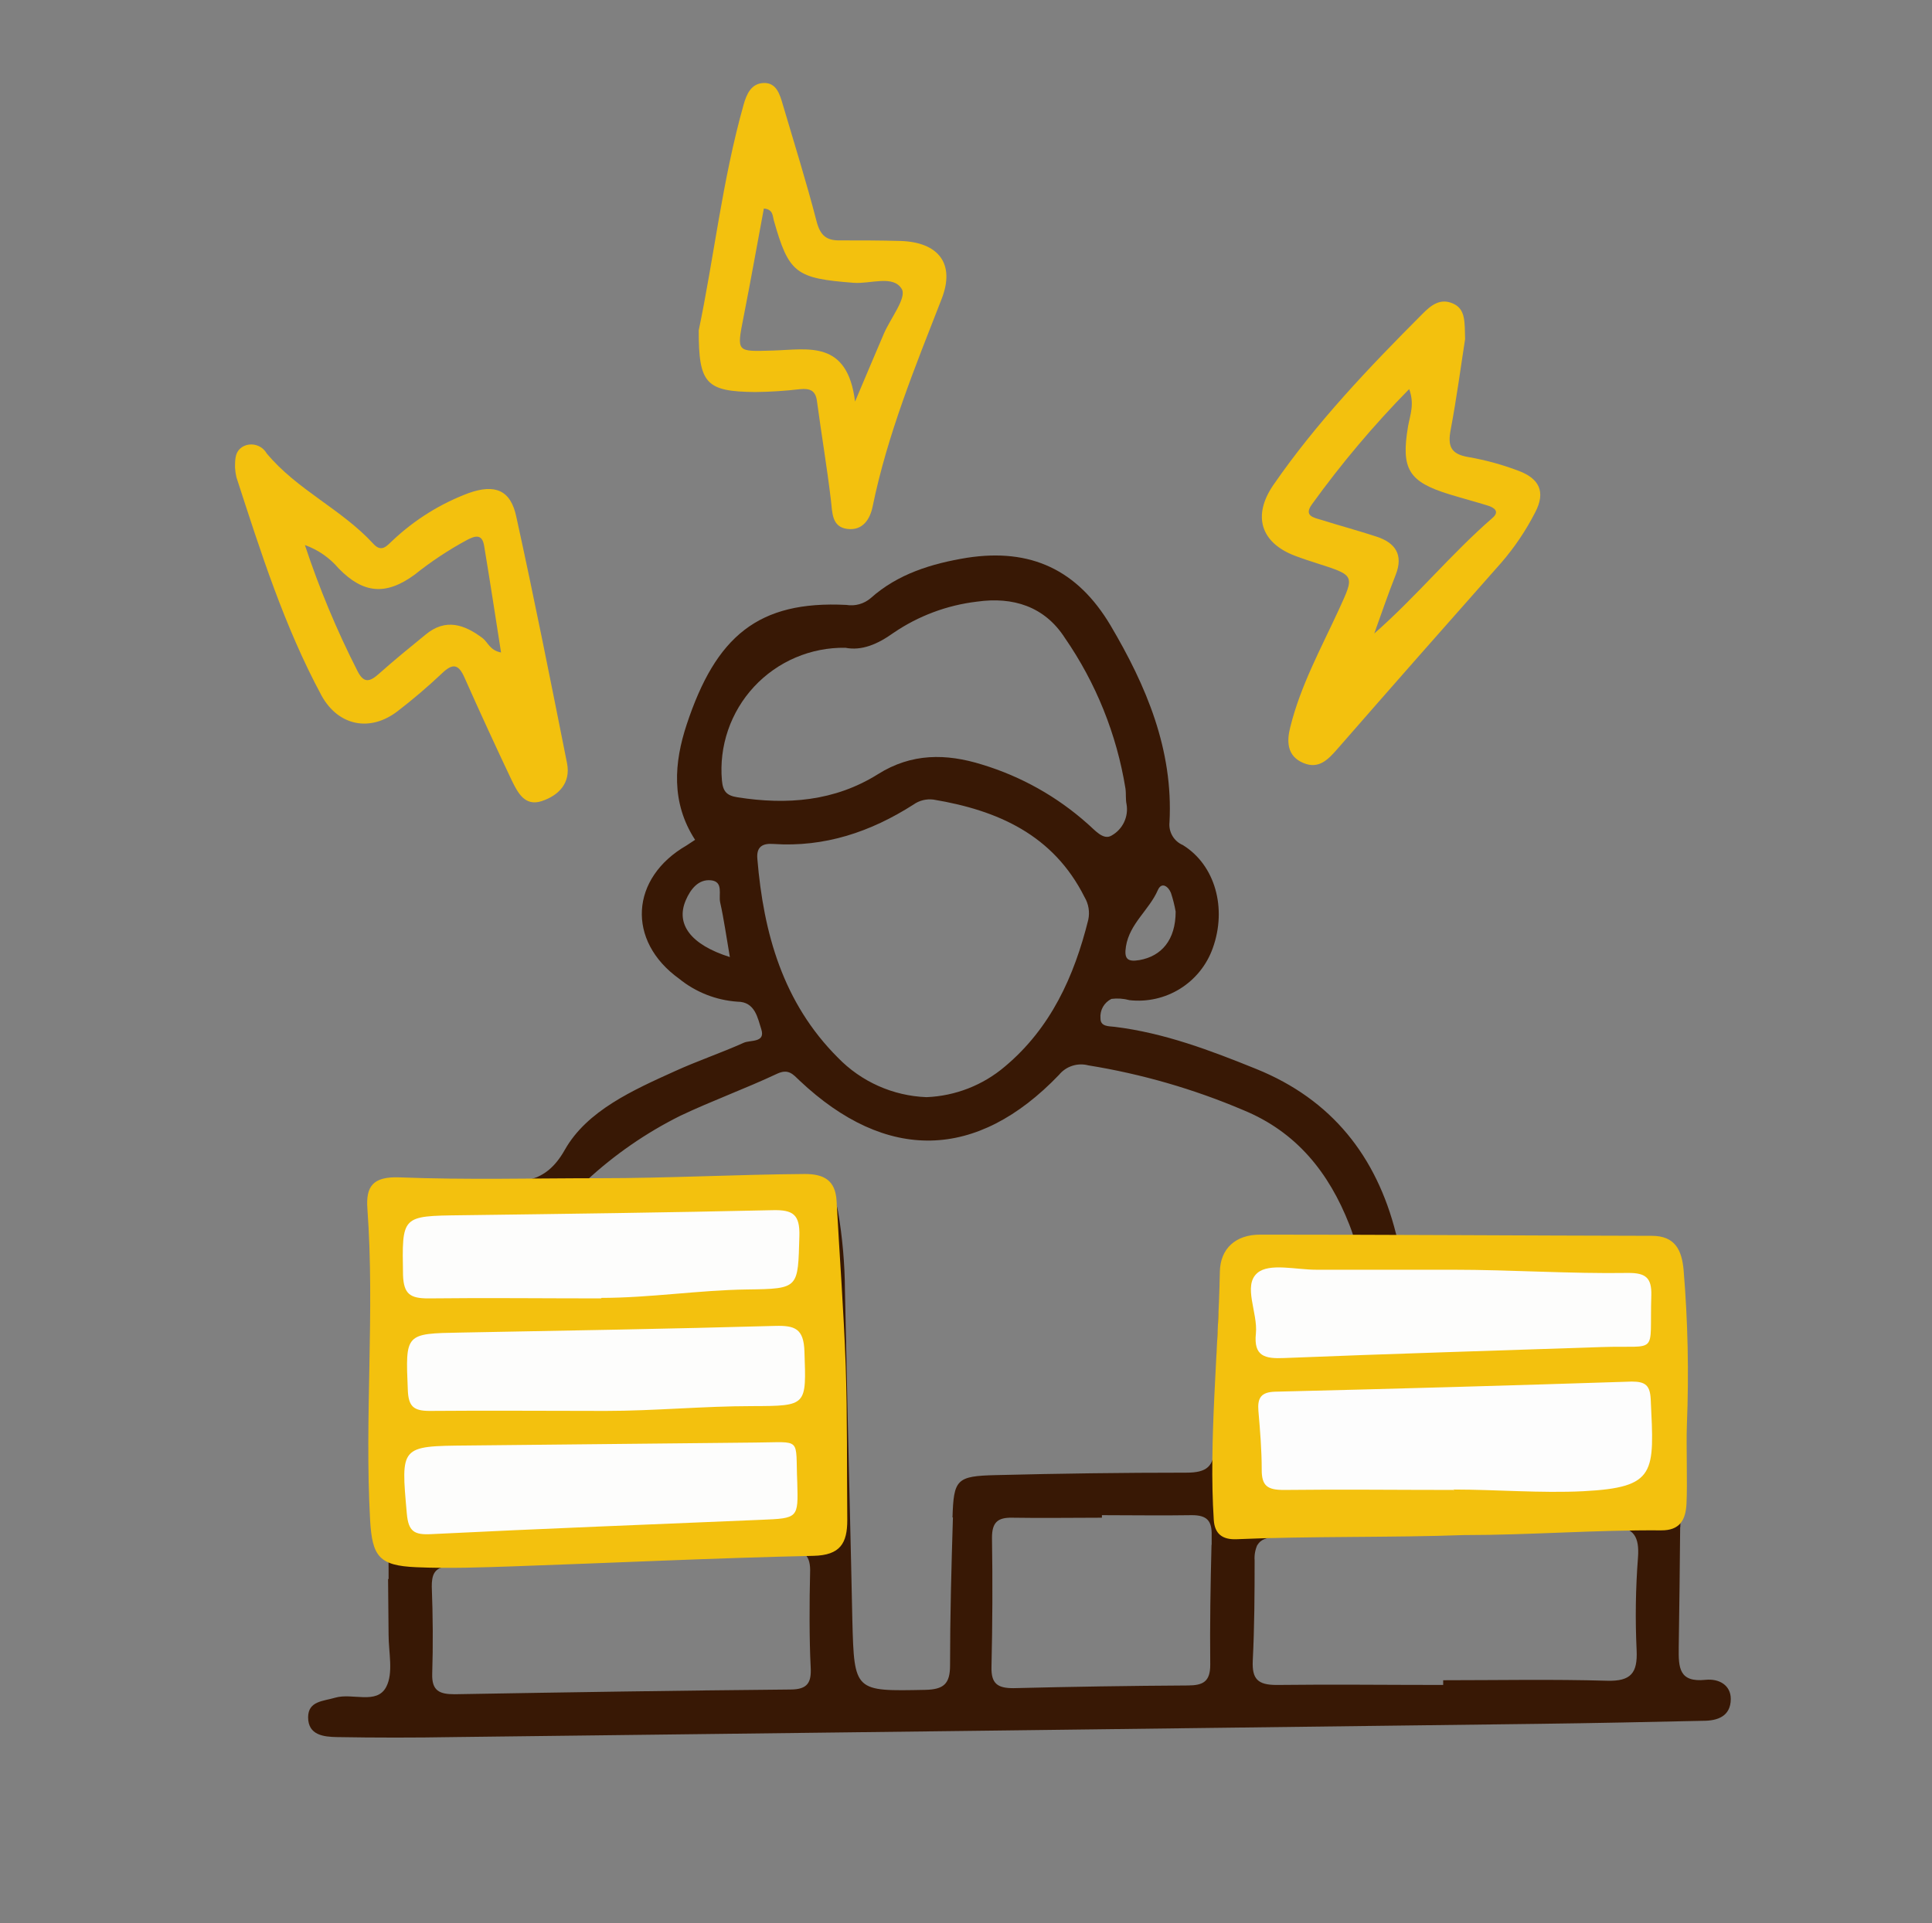 <svg width="229" height="228" viewBox="0 0 229 228" fill="none" xmlns="http://www.w3.org/2000/svg">
<rect x="0" y="0" width="229" height="228" fill="#808080" stroke="none"/>
<g clip-path="url(#clip0_4669_5028)">
<path d="M202.17 199.16C199.02 199.49 198.95 197.74 198.98 195.36C199.053 190.587 199.11 185.813 199.15 181.04H191.59C193.59 181.19 194.34 182.15 194.15 184.67C193.869 188.33 193.816 192.004 193.99 195.67C194.11 198.35 193.32 199.35 190.49 199.27C184.02 199.08 177.49 199.21 171.06 199.21V199.77C164.47 199.77 157.89 199.69 151.31 199.77C149.08 199.77 148.39 199.06 148.49 196.89C148.69 192.89 148.71 188.96 148.71 185C148.664 184.366 148.778 183.73 149.04 183.15H143.6C143.48 187.89 143.4 192.64 143.45 197.38C143.45 199.38 142.6 199.82 140.81 199.83C133.91 199.87 127.01 199.977 120.11 200.15C118.26 200.15 117.48 199.63 117.52 197.67C117.64 192.563 117.66 187.447 117.58 182.32C117.58 180.52 118.23 179.91 119.95 179.94C123.5 180 127.05 179.94 130.61 179.94V179.64C134.16 179.64 137.72 179.7 141.27 179.64C143.05 179.64 143.66 180.29 143.62 182.04C143.62 182.41 143.62 182.79 143.62 183.16H149.06C149.4 182.57 150.06 182.26 151.34 182.24C164.4 181.967 177.453 181.57 190.5 181.05C190.869 181.03 191.24 181.03 191.61 181.05H199.17C199.25 173.29 199.313 165.523 199.36 157.75C199.407 156.074 199.276 154.398 198.97 152.75C198.16 148.98 196.97 148.1 193.11 148.16C184.95 148.3 176.79 148.41 168.64 148.65C166.75 148.7 165.95 148.21 165.46 146.24C163.15 137.08 157.85 130.36 148.91 126.74C143.47 124.54 138 122.46 132.11 121.74C131.45 121.66 130.43 121.74 130.44 120.74C130.396 120.269 130.497 119.795 130.729 119.382C130.961 118.97 131.314 118.637 131.74 118.43C132.456 118.339 133.183 118.39 133.88 118.58C135.98 118.817 138.098 118.336 139.89 117.216C141.682 116.096 143.043 114.402 143.75 112.41C145.45 107.69 144.04 102.56 140.2 100.19C139.684 99.969 139.252 99.589 138.968 99.105C138.683 98.621 138.561 98.058 138.62 97.5C139.08 88.88 135.87 81.32 131.62 74.13C127.71 67.57 122.19 64.96 114.62 66.13C110.47 66.81 106.44 68.02 103.2 70.92C102.807 71.255 102.345 71.5 101.848 71.638C101.35 71.776 100.829 71.804 100.32 71.72C89.87 71.19 84.85 75.44 81.389 85.91C79.909 90.39 79.51 95.14 82.389 99.57C82.04 99.79 81.7 100.02 81.389 100.23C74.689 104.09 74.249 111.55 80.499 116.04C82.465 117.635 84.875 118.584 87.4 118.76C89.499 118.76 89.799 120.68 90.24 122.04C90.749 123.65 88.939 123.28 88.159 123.63C85.49 124.83 82.7 125.77 80.04 126.98C75.04 129.24 69.57 131.68 66.95 136.32C64.579 140.53 61.69 140.07 58.309 140.17L54.539 140.24C46.249 140.43 45.719 140.9 45.76 149.3C45.819 161.52 45.95 173.74 46.059 185.95C46.059 186.37 46.059 186.79 46.059 187.21H51.239C51.44 186.01 52.239 185.67 53.76 185.69C60.349 185.8 66.93 183.05 73.519 183.05C79.999 183.05 86.639 183.82 93.12 183.69C95.309 183.69 96.12 184.35 96.019 186.54C95.939 189.77 95.919 194.43 96.09 197.66C96.189 199.46 95.749 200.3 93.719 200.31C80.439 200.43 67.169 200.64 53.889 200.87C52.109 200.87 51.169 200.48 51.23 198.46C51.34 195.01 51.309 191.56 51.179 188.12C51.171 187.816 51.191 187.511 51.239 187.21H45.999L46.059 193.83C46.059 195.91 46.65 198.34 45.779 200C44.66 202.14 41.779 200.68 39.73 201.28C38.33 201.7 36.529 201.66 36.52 203.6C36.52 205.73 38.37 205.92 39.94 205.95C44.539 206.03 49.139 206.03 53.739 205.95C96.626 205.443 139.52 204.92 182.42 204.38C188.9 204.3 195.42 204.16 201.88 204.02C203.57 204.02 205.13 203.5 205.15 201.45C205.16 199.78 203.74 199 202.17 199.16ZM187.73 176.85C177.08 177.14 166.42 176.9 155.79 177.67C155.17 177.72 154.54 177.73 153.91 177.8C148.91 178.37 148.91 178.37 148.99 173.12C149.08 167.03 149.08 167.12 155.2 167.27C160.62 167.4 166.05 167.27 171.48 167.27V167.49C178.06 167.49 184.64 167.59 191.21 167.43C193.47 167.37 194.41 167.78 194.3 170.27C194 177.54 195.33 176.64 187.73 176.85ZM191.22 153.28C193.72 153.21 194.73 153.67 194.52 156.5C194.02 163.18 194.17 163.19 187.52 163.11C185.22 163.11 182.92 163.09 180.62 163.05C178.53 163.05 176.44 163.05 174.35 163.05C166.72 163.29 159.08 163.19 151.48 164.05C149.74 164.25 149.11 163.84 149.02 161.97C148.65 154.11 148.59 154.16 156.39 154.03C168.02 153.81 179.63 153.61 191.22 153.28ZM138.79 105.86C139.031 106.585 139.218 107.327 139.35 108.08C139.35 111.45 137.67 113.37 135.05 113.83C133.59 114.08 133.23 113.64 133.46 112.2C133.9 109.49 136.21 107.89 137.24 105.53C137.7 104.49 138.5 105.13 138.79 105.86ZM81.279 106.75C81.84 105.43 82.779 104.21 84.279 104.37C85.779 104.53 85.159 106.05 85.359 106.98C85.809 108.98 86.09 111.05 86.51 113.47C81.85 112 80.079 109.56 81.279 106.75ZM87.43 94.53C86.15 94.33 85.689 93.86 85.57 92.53C85.391 90.513 85.639 88.481 86.296 86.565C86.954 84.65 88.006 82.893 89.385 81.41C90.764 79.928 92.44 78.751 94.303 77.957C96.166 77.162 98.175 76.769 100.2 76.8C102.14 77.18 104.01 76.39 105.91 75.03C108.863 73.017 112.26 71.748 115.81 71.33C120.06 70.73 123.81 71.89 126.21 75.62C129.905 80.964 132.362 87.066 133.4 93.48C133.49 94.09 133.4 94.74 133.53 95.35C133.654 96.076 133.551 96.822 133.234 97.486C132.917 98.151 132.402 98.701 131.76 99.06C130.76 99.67 129.76 98.39 128.89 97.65C125.286 94.44 121.028 92.051 116.41 90.65C112.16 89.32 108.04 89.28 104.06 91.79C98.939 95 93.29 95.45 87.43 94.53ZM89.769 101.82C89.639 100.36 90.419 99.97 91.659 100.06C97.749 100.47 103.2 98.63 108.26 95.4C108.948 94.906 109.799 94.692 110.64 94.8C118.27 96.07 124.85 98.98 128.55 106.36C129.034 107.172 129.191 108.137 128.99 109.06C127.32 115.77 124.55 121.89 119.11 126.45C116.506 128.665 113.235 129.943 109.82 130.08C105.843 129.93 102.078 128.25 99.309 125.39C92.809 118.89 90.499 110.65 89.769 101.82ZM53.319 145.54C66.32 145.54 79.249 145.39 92.21 145.09C95.499 145.01 95.059 146.91 95.019 148.88C94.98 150.85 95.639 152.88 92.26 152.75C85.79 152.52 79.26 152.68 72.82 152.68V152.76C66.34 152.76 59.819 152.61 53.38 152.82C49.599 152.94 50.989 150.29 50.679 148.54C50.3 146.48 50.989 145.55 53.319 145.54ZM57.499 157.71C68.98 157.61 80.499 157.5 91.95 157.24C94.35 157.19 95.29 157.69 95.23 160.24C95.1 166.48 95.889 165.61 89.999 165.67C84.109 165.73 78.309 165.67 72.579 165.67C65.99 165.98 59.52 166.22 53.069 166.67C51.51 166.77 51.069 166.34 50.989 164.87C50.289 157.7 50.249 157.76 57.499 157.71ZM89.09 180.28C77.389 180.47 65.68 180.66 53.98 180.99C51.76 181.05 51.12 180.42 51.099 178.24C50.999 170.97 50.919 170.97 58.279 170.99C63.279 170.99 68.279 170.99 73.329 170.99V170.4C79.7 170.4 86.079 170.51 92.439 170.34C94.799 170.28 95.439 171.03 95.559 173.34C95.749 180.22 95.84 180.17 89.04 180.28H89.09ZM112.95 179.91C112.77 185.76 112.61 191.61 112.61 197.46C112.61 199.64 111.85 200.3 109.69 200.35C101.3 200.52 101.25 200.59 101.03 192.14L100.88 185.24C100.62 174.493 100.376 163.737 100.15 152.97C100.131 149.833 99.857 146.703 99.329 143.61C98.85 141.02 97.43 139.94 94.769 139.99C87.659 140.14 80.54 140.13 73.43 140.16C72.43 140.16 71.43 140.05 69.54 139.95C72.854 136.884 76.588 134.305 80.629 132.29C84.4 130.5 88.34 129.08 92.139 127.29C93.48 126.68 94.01 127.39 94.779 128.12C105.06 137.81 115.78 137.6 125.52 127.44C125.93 126.938 126.476 126.564 127.093 126.364C127.71 126.163 128.372 126.145 129 126.31C135.3 127.328 141.455 129.104 147.33 131.6C153.69 134.2 157.53 139.05 159.94 145.2C161.18 148.38 160.78 148.77 157.45 148.88C153.79 149.01 152.12 148.76 148.45 149.04C146.04 149.23 144.57 150.31 146.1 152.97C146.49 153.65 144.49 154.66 144.46 155.4C144.25 160.72 143.95 166.05 143.94 171.4C143.94 173.91 143.01 174.6 140.62 174.6C133.09 174.6 125.56 174.7 118.04 174.89C113.37 175 113.04 175.39 112.9 179.91H112.95Z" fill="#381805"/>
<path d="M173.659 40.2C173.169 43.33 172.659 47.2 171.949 50.95C171.579 52.89 171.949 53.84 174.049 54.19C176.098 54.546 178.107 55.099 180.049 55.84C182.349 56.72 183.289 58.23 181.959 60.76C180.868 62.893 179.525 64.887 177.959 66.7C171.459 74.033 164.976 81.403 158.509 88.81C157.419 90.05 156.329 91.22 154.509 90.47C152.509 89.65 152.509 87.85 152.939 86.2C154.149 81.3 156.579 76.87 158.669 72.33C160.549 68.22 160.669 68.25 156.179 66.81C155.289 66.52 154.389 66.24 153.509 65.9C149.419 64.35 148.429 61.14 150.939 57.49C156.069 50.06 162.269 43.57 168.619 37.2C169.619 36.2 170.689 35.32 172.209 35.98C173.729 36.64 173.599 38.15 173.659 40.2ZM167.029 46.13C162.844 50.387 158.99 54.957 155.499 59.8C154.499 61.18 155.739 61.37 156.589 61.63C158.779 62.32 160.989 62.91 163.179 63.63C165.369 64.35 166.379 65.76 165.429 68.16C164.479 70.56 163.729 72.79 162.889 75.11C167.889 70.72 171.989 65.68 176.889 61.42C177.809 60.63 177.099 60.17 176.309 59.93C174.819 59.47 173.309 59.07 171.809 58.61C166.949 57.12 166.039 55.61 166.899 50.53C167.139 49.2 167.689 47.91 167.029 46.13Z" fill="#F3C10E"/>
<path d="M27.859 55.46C27.859 54.37 27.859 53.46 28.859 52.91C29.336 52.676 29.884 52.632 30.393 52.786C30.901 52.94 31.332 53.281 31.599 53.74C35.179 58.07 40.479 60.36 44.249 64.47C45.249 65.57 45.869 64.69 46.549 64.07C49.146 61.619 52.206 59.712 55.549 58.46C58.679 57.35 60.549 58.09 61.209 61.32C63.339 71.01 65.269 80.74 67.209 90.48C67.679 92.84 66.209 94.32 64.209 94.98C62.209 95.64 61.379 93.98 60.689 92.59C58.763 88.53 56.886 84.447 55.059 80.34C54.349 78.72 53.659 78.61 52.389 79.83C50.716 81.411 48.964 82.906 47.139 84.31C43.889 86.82 40.139 86.08 38.139 82.52C33.699 74.29 30.889 65.41 28.019 56.57C27.937 56.205 27.883 55.834 27.859 55.46ZM59.389 77.36C58.719 73.06 58.079 68.9 57.389 64.74C57.159 63.24 56.289 63.54 55.389 64C53.185 65.188 51.093 66.573 49.139 68.14C45.729 70.63 43.049 70.38 40.139 67.39C39.072 66.132 37.693 65.176 36.139 64.62C37.831 69.733 39.907 74.71 42.349 79.51C43.109 81.05 43.819 80.86 44.919 79.88C46.699 78.29 48.569 76.77 50.419 75.26C52.809 73.26 55.049 74.03 57.229 75.68C57.839 76.17 58.079 77.11 59.389 77.36Z" fill="#F3C10E"/>
<path d="M82.82 39.17C84.61 30.65 85.61 21.38 88.14 12.41C88.49 11.17 89.03 9.89 90.53 9.84C92.03 9.79 92.44 11.2 92.79 12.41C94.15 17.02 95.59 21.6 96.79 26.25C97.22 27.89 97.93 28.53 99.55 28.5C101.96 28.5 104.37 28.5 106.77 28.57C111.27 28.72 113.23 31.29 111.62 35.42C108.47 43.5 105.18 51.52 103.43 60.07C103.12 61.56 102.26 62.94 100.43 62.71C98.6 62.48 98.66 60.81 98.49 59.31C98.02 55.37 97.36 51.46 96.83 47.53C96.66 46.29 96 46.03 94.83 46.14C93.064 46.348 91.288 46.461 89.51 46.48C83.69 46.42 82.81 45.51 82.82 39.17ZM101.35 47.61C102.84 44.1 103.79 41.82 104.77 39.55C105.55 37.74 107.47 35.34 106.9 34.29C105.9 32.55 103.17 33.69 101.18 33.53C94.31 33 93.5 32.41 91.71 26.09C91.57 25.6 91.65 24.82 90.54 24.72C89.74 29.01 88.98 33.29 88.14 37.56C87.3 41.83 87.28 41.68 91.63 41.56C95.78 41.44 100.44 40.26 101.35 47.61Z" fill="#F3C10E"/>
<path d="M71.049 139.69C79.169 139.69 87.279 139.25 95.399 139.19C97.679 139.19 99.019 139.95 99.159 142.37C99.509 148.88 100.009 155.37 100.239 161.89C100.449 167.99 100.369 174.11 100.429 180.22C100.429 182.95 99.609 184.39 96.429 184.46C84.629 184.72 72.829 185.29 61.029 185.7C57.129 185.83 53.219 185.98 49.329 185.81C44.939 185.62 44.119 184.55 43.869 180.22C43.189 167.92 44.439 155.61 43.549 143.32C43.349 140.65 44.199 139.47 47.359 139.59C55.249 139.9 63.159 139.69 71.059 139.69H71.049Z" fill="#F3C10E"/>
<path d="M173.499 182C165.189 182.31 154.899 182.12 146.599 182.49C144.849 182.57 143.979 181.82 143.869 180.21C143.259 170.87 144.419 160.14 144.589 150.78C144.639 148.03 146.469 146.37 149.369 146.38C164.839 146.38 180.309 146.49 195.789 146.52C198.599 146.52 199.349 148.28 199.559 150.58C200.064 156.663 200.194 162.771 199.949 168.87C199.849 171.39 200.029 175.78 199.899 178.3C199.799 180.21 199.109 181.46 196.899 181.44C189.119 181.38 181.329 182 173.549 182H173.499Z" fill="#F3C10E"/>
<path d="M94.5 175.77C94.62 180 94.62 180.01 90.22 180.19C77.22 180.74 64.12 181.24 51.08 181.89C49.08 181.99 48.41 181.56 48.22 179.45C47.51 171.45 47.42 171.45 55.36 171.38C66.74 171.28 78.12 171.13 89.5 171.03C95.16 171 94.26 170.3 94.5 175.77Z" fill="#FDFDFC"/>
<path d="M71.28 153.94C64.44 153.94 57.61 153.86 50.77 153.94C48.63 153.94 47.85 153.44 47.77 151.17C47.65 144.12 47.56 144.17 54.64 144.08C66.95 143.92 79.26 143.76 91.56 143.48C93.97 143.42 94.83 143.96 94.75 146.57C94.57 152.74 94.75 152.8 88.58 152.88C82.8 152.96 77.02 153.88 71.24 153.88C71.28 154.27 71.27 153.6 71.28 153.94Z" fill="#FDFDFC"/>
<path d="M71.779 167.28C64.779 167.28 57.879 167.22 50.929 167.28C49.019 167.28 48.419 166.75 48.339 164.82C48.059 158.08 47.989 158.11 54.619 157.99C67.049 157.76 79.469 157.55 91.899 157.2C94.209 157.14 95.259 157.52 95.349 160.2C95.569 166.68 95.709 166.69 89.159 166.71C83.369 166.71 77.579 167.28 71.779 167.28Z" fill="#FDFDFC"/>
<path d="M172.341 176.65C165.611 176.65 158.891 176.57 152.171 176.65C150.221 176.65 149.541 176.16 149.551 174.23C149.551 171.92 149.361 169.61 149.161 167.31C149.031 165.76 149.441 165.04 151.161 165C165.248 164.66 179.334 164.26 193.421 163.8C195.051 163.8 195.581 164.26 195.661 165.93C196.071 174.62 196.381 176.35 187.661 176.8C182.661 177.05 177.311 176.6 172.271 176.6C172.331 177.11 172.341 176.19 172.341 176.65Z" fill="#FDFDFD"/>
<path d="M172.171 150.54C179.171 150.54 186.071 151.03 193.021 150.92C195.021 150.92 195.791 151.46 195.731 153.58C195.501 160.85 196.731 159.47 189.801 159.71C177.281 160.14 164.751 160.5 152.221 161.01C149.921 161.11 148.581 160.81 148.861 158.1C149.111 155.64 147.281 152.42 149.041 150.92C150.451 149.71 153.651 150.55 156.041 150.54C161.411 150.54 166.781 150.54 172.161 150.54H172.171Z" fill="#FDFDFC"/>
</g>
<defs>
<clipPath id="clip0_4669_5028">
<rect width="228" height="228" fill="white" transform="translate(0.5)"/>
</clipPath>
</defs>
</svg>
